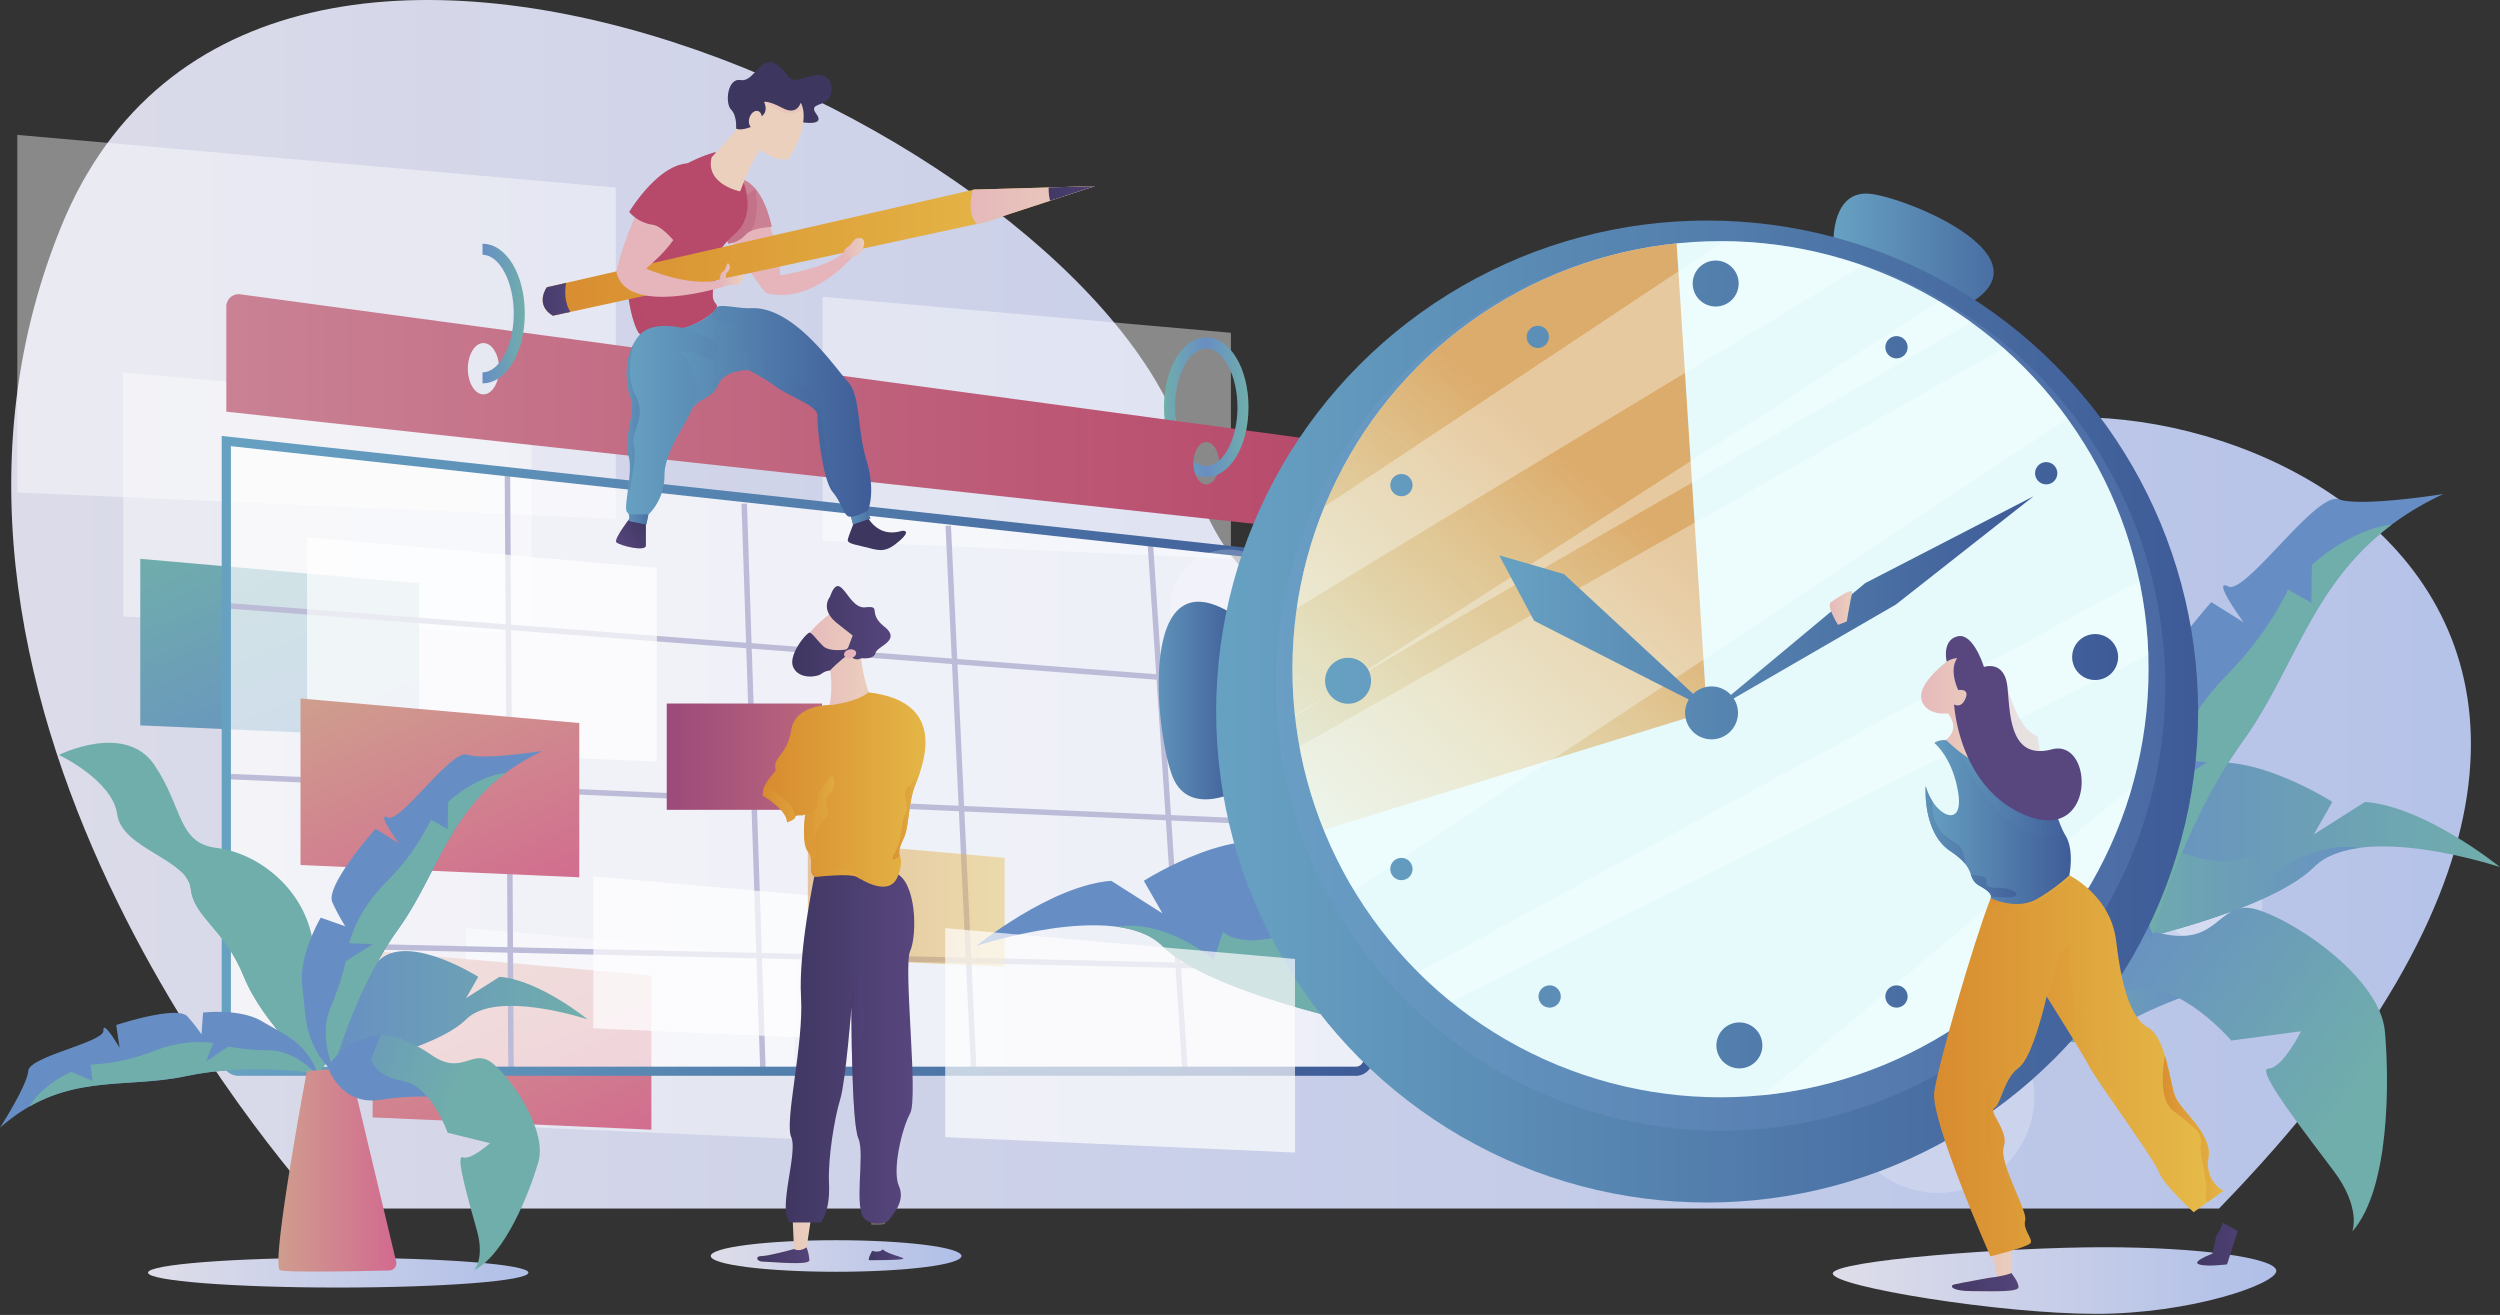 <svg xmlns="http://www.w3.org/2000/svg" xmlns:xlink="http://www.w3.org/1999/xlink" width="897.374" height="472.001" viewBox="0 0 897.374 472.001"><rect x="0" y="0" width="897.374" height="472.001" fill="#333333" stroke="none"/><defs><style>.a{fill:url(#a);}.b{fill:url(#b);}.c{fill:url(#c);}.d{fill:url(#d);}.e{fill:url(#e);}.f{fill:url(#g);}.g{fill:none;}.h{fill:url(#h);}.i{fill:url(#i);}.j{fill:url(#j);}.k{fill:url(#k);}.bl,.cq,.l{fill:url(#l);}.ab,.cc,.cm,.cn,.co,.m{fill:url(#m);}.n{fill:url(#n);}.cg,.ck,.o{fill:url(#o);}.bz,.ca,.p{fill:url(#q);}.q{fill:url(#v);}.r{fill:url(#y);}.aa,.s,.v,.z{fill:#fff;}.cc,.s{opacity:0.42;}.t{fill:url(#z);}.u{fill:url(#aa);}.v{opacity:0.68;}.w{fill:url(#ae);}.x{fill:url(#ag);}.y{fill:#bdbcd8;}.z{opacity:0.34;}.aa{opacity:0.22;}.ab{opacity:0.44;}.ac{clip-path:url(#ao);}.ad{clip-path:url(#ar);}.ae{fill:url(#as);}.af{fill:url(#av);}.ag{clip-path:url(#ax);}.ah{fill:url(#ay);}.ai{clip-path:url(#ba);}.aj{fill:url(#bb);}.ak{clip-path:url(#bd);}.al{fill:url(#be);}.am{clip-path:url(#bg);}.an{clip-path:url(#bj);}.ao{fill:url(#bk);}.ap{fill:url(#bl);}.aq{fill:url(#bm);}.ar{fill:url(#bo);}.as{fill:#7ea2da;opacity:0.2;}.at{fill:#e6fafc;}.au{clip-path:url(#bs);}.av{opacity:0.7;fill:url(#bt);}.aw{fill:#f8feff;opacity:0.35;}.ax{fill:url(#bw);}.ay{clip-path:url(#by);}.az,.bh,.bp{opacity:0.39;}.az{fill:url(#bz);}.ba{clip-path:url(#cb);}.bb,.be{opacity:0.27;}.bb{fill:url(#cc);}.bc{fill:url(#cd);}.bd{clip-path:url(#cf);}.be{fill:url(#cg);}.bf{fill:url(#ch);}.bg{clip-path:url(#cj);}.bh{fill:url(#ck);}.bi{fill:url(#cl);}.bj{fill:url(#cm);}.bk{clip-path:url(#co);}.bl{opacity:0.28;}.bm{fill:url(#cs);}.bn{clip-path:url(#cu);}.bo{clip-path:url(#cz);}.bp{fill:url(#da);}.bq{fill:url(#db);}.br{fill:url(#dc);}.bs{fill:url(#dd);}.bt{fill:url(#de);}.bu{clip-path:url(#dh);}.bv{clip-path:url(#dk);}.bw{fill:url(#dl);}.bx{fill:#ebd0bd;opacity:0.32;}.by{clip-path:url(#dn);}.bz{opacity:0.48;}.ca{opacity:0.36;}.cb{clip-path:url(#ds);}.cd{opacity:0.31;fill:url(#du);}.ce{fill:url(#dy);}.cf{clip-path:url(#ea);}.cg,.cn{opacity:0.43;}.ch{clip-path:url(#ed);}.ci{clip-path:url(#eg);}.cj{clip-path:url(#ek);}.ck{opacity:0.58;}.cl{clip-path:url(#en);}.cm{opacity:0.26;}.co{opacity:0.3;}.cp{clip-path:url(#et);}.cq{opacity:0.29;}.cr{fill:url(#ew);}</style><linearGradient id="a" x1="1" y1="0.5" x2="0" y2="0.5" gradientUnits="objectBoundingBox"><stop offset="0.003" stop-color="#70aeab"/><stop offset="1" stop-color="#678ec4"/></linearGradient><linearGradient id="b" x1="10.968" y1="0.5" x2="9.968" y2="0.5" xlink:href="#a"/><linearGradient id="c" x1="3.291" y1="-3.228" x2="1.704" y2="-3.228" xlink:href="#a"/><linearGradient id="d" x1="1.534" y1="1.944" x2="1.422" y2="2.523" xlink:href="#a"/><linearGradient id="e" x1="13.982" y1="1.24" x2="12.971" y2="1.24" xlink:href="#a"/><linearGradient id="g" x1="6.395" y1="-9.433" x2="4.808" y2="-9.433" xlink:href="#a"/><linearGradient id="h" x1="66.306" y1="33.301" x2="67.342" y2="33.301" gradientUnits="objectBoundingBox"><stop offset="0.002" stop-color="#e5b5bb"/><stop offset="1" stop-color="#ebd1bd"/></linearGradient><linearGradient id="i" x1="-13.761" y1="-107.724" x2="-14.256" y2="-108.423" gradientUnits="objectBoundingBox"><stop offset="0.007" stop-color="#ca8194"/><stop offset="1" stop-color="#b7496a"/></linearGradient><linearGradient id="j" x1="67.775" y1="-20.096" x2="67.127" y2="-20.829" xlink:href="#i"/><linearGradient id="k" x1="86.04" y1="-33.403" x2="85.533" y2="-34.132" xlink:href="#h"/><linearGradient id="l" y1="0.5" x2="1" y2="0.5" gradientUnits="objectBoundingBox"><stop offset="0.007" stop-color="#67a1c2"/><stop offset="0.995" stop-color="#3e5b97"/></linearGradient><linearGradient id="m" y1="0.5" x2="1" y2="0.5" gradientUnits="objectBoundingBox"><stop offset="0" stop-color="#d88b2f"/><stop offset="1" stop-color="#e6bd4a"/></linearGradient><linearGradient id="n" x1="77.795" y1="28.45" x2="78.915" y2="28.45" xlink:href="#h"/><linearGradient id="o" x1="0" y1="0.5" x2="1" y2="0.5" xlink:href="#h"/><linearGradient id="q" y1="0.5" x2="1" y2="0.5" gradientUnits="objectBoundingBox"><stop offset="0" stop-color="#3d365f"/><stop offset="0.998" stop-color="#58467f"/></linearGradient><linearGradient id="v" x1="-0.032" y1="0.198" x2="0.966" y2="0.198" xlink:href="#h"/><linearGradient id="y" y1="0.5" x2="1" y2="0.5" gradientUnits="objectBoundingBox"><stop offset="0" stop-color="#dedde9"/><stop offset="0.994" stop-color="#b0bfe8"/></linearGradient><linearGradient id="z" x1="0.079" y1="-0.123" x2="0.899" y2="1.157" xlink:href="#a"/><linearGradient id="aa" x1="0.079" y1="-0.123" x2="0.899" y2="1.157" gradientUnits="objectBoundingBox"><stop offset="0.011" stop-color="#cfa08e"/><stop offset="1" stop-color="#d26a8f"/></linearGradient><linearGradient id="ae" x1="0" y1="0.5" x2="1" y2="0.5" xlink:href="#a"/><linearGradient id="ag" x1="0" y1="0.5" x2="1" y2="0.5" xlink:href="#i"/><clipPath id="ao"><path class="a" d="M623,343.028s56.818-11.7,73.529-28.409,66.846,0,66.846,0-26.738-21.726-48.463-23.4l-18.383,11.7,6.686-11.7s-36.765-23.4-53.476-10.027S614.647,312.947,623,343.028Z" transform="translate(-620.92 -277.07)"/></clipPath><clipPath id="ar"><path class="b" d="M448.727,364.91s-56.819-11.7-73.53-28.409-66.845,0-66.845,0,26.738-21.726,48.463-23.4L375.2,324.8l-6.684-11.7s36.765-23.4,53.476-10.027S457.082,334.829,448.727,364.91Z" transform="translate(-308.352 -298.952)"/></clipPath><linearGradient id="as" x1="13.45" y1="0.5" x2="14.45" y2="0.5" xlink:href="#a"/><linearGradient id="av" x1="0.904" y1="0.605" x2="0.116" y2="0.008" xlink:href="#a"/><clipPath id="ax"><path class="c" d="M637.929,362.473s10.379-40.127,32.6-71.1,26.288-67.384,72.048-88.765c0,0-29.462,4.743-37.586,1.9s-33.429,34.35-39.643,31.266,5.529,12.871,5.529,12.871l-11.6-7.243s-25.45,28.479-21.488,36.7a106.888,106.888,0,0,0,6.361,11.795l-12.186-4.259s-11.159,18.889-9.2,34.157S623.445,347.839,637.929,362.473Z" transform="translate(-622.533 -202.606)"/></clipPath><linearGradient id="ay" x1="1.855" y1="-3.355" x2="3.562" y2="-3.355" xlink:href="#a"/><clipPath id="ba"><path class="d" d="M147.08,390s-19.614-16.822-26.728-34.373-17.975-21.233-19.1-31.7-24.752-14.333-26.4-26.613-20.943-21.343-20.943-21.343,23.885-11.928,34.333,3.66,8.233,28.023,22.432,29.744,31.586,14.287,34.463,34.064S162.8,373.593,147.08,390Z" transform="translate(-53.909 -271.599)"/></clipPath><linearGradient id="bb" x1="1.751" y1="3.129" x2="2.351" y2="3.129" xlink:href="#a"/><clipPath id="bd"><path class="e" d="M151.711,368.412s-24.8-3.95-47.385.894-43.791-1.712-66.744,18.528c0,0,9.767-15.215,10.156-20.414S74.911,357.168,74.7,352.97s5.811,6.186,5.811,6.186L79.3,350.961s21.98-7.242,25.586-3.05A64.83,64.83,0,0,1,109.9,354.3l.584-7.8s13.192-1.627,21.2,3.156S147.089,356.824,151.711,368.412Z" transform="translate(-37.583 -346.234)"/></clipPath><linearGradient id="be" x1="13.815" y1="1.514" x2="14.822" y2="1.514" xlink:href="#a"/><clipPath id="bg"><path class="a" d="M130.077,372.446s37.1-7.638,48.01-18.549,43.643,0,43.643,0-17.458-14.184-31.642-15.275l-12,7.637,4.364-7.637s-24-15.276-34.916-6.547S124.622,352.806,130.077,372.446Z" transform="translate(-128.717 -329.381)"/></clipPath><clipPath id="bj"><path class="f" d="M132.389,389.142s7.485-28.943,23.513-51.284,18.96-48.6,51.965-64.022c0,0-21.248,3.422-27.108,1.374s-24.111,24.775-28.593,22.55,3.987,9.284,3.987,9.284l-8.365-5.226s-18.356,20.54-15.5,26.471a77.2,77.2,0,0,0,4.588,8.506l-8.788-3.071s-8.05,13.623-6.639,24.635S121.941,378.587,132.389,389.142Z" transform="translate(-121.284 -273.836)"/></clipPath><linearGradient id="bk" x1="5.443" y1="-9.896" x2="7.15" y2="-9.896" xlink:href="#a"/><linearGradient id="bl" x1="0" y1="0.5" x2="1" y2="0.5" xlink:href="#aa"/><linearGradient id="bm" x1="-1.23" y1="2.087" x2="-0.204" y2="2.087" xlink:href="#a"/><linearGradient id="bo" x1="0.147" y1="0.886" x2="-0.762" y2="0.377" xlink:href="#a"/><clipPath id="bs"><circle class="g" cx="153.662" cy="153.662" r="153.662"/></clipPath><linearGradient id="bt" x1="0.733" y1="0.374" x2="0.206" y2="0.992" gradientUnits="objectBoundingBox"><stop offset="0" stop-color="#d88b2f"/><stop offset="1" stop-color="#e6bd4a" stop-opacity="0"/></linearGradient><linearGradient id="bw" x1="1.177" y1="0.198" x2="0.115" y2="0.936" xlink:href="#q"/><clipPath id="by"><path class="h" d="M244.595,117.316s5.022-.621,8.179,8.083c4.376,12.068,5.065,13.524,5.988,23.791,0,0,17.11-2.512,23-8.4l2.944,1.767s-14.7,17.563-31.212,12.957C253.493,155.513,225.465,121.025,244.595,117.316Z" transform="translate(-237.913 -117.307)"/></clipPath><linearGradient id="bz" x1="165.783" y1="-129.744" x2="166.803" y2="-129.744" xlink:href="#h"/><clipPath id="cb"><path class="i" d="M241.236,115.189c.459-.252,4.621-1.336,8.9,3.621s5.886,13.7,5.886,13.7-7.316.391-9.241,2.67a10.2,10.2,0,0,1-6.343,3.374S231.7,120.433,241.236,115.189Z" transform="translate(-236.78 -114.913)"/></clipPath><linearGradient id="cc" x1="175.743" y1="-52.381" x2="175.022" y2="-53.192" xlink:href="#i"/><linearGradient id="cd" x1="135.395" y1="-102.844" x2="135.141" y2="-103.54" xlink:href="#q"/><clipPath id="cf"><path class="j" d="M243.321,107.728s2,11.136,10.079,11.091c0,0,4.588,11.445-2.967,18.111s-8.015,11.355-6.713,13.125-3.7,8.759-.287,12.294-21.74,15.438-27.39,10.693C212.329,169.925,199.609,120.575,243.321,107.728Z" transform="translate(-211.443 -107.728)"/></clipPath><linearGradient id="cg" x1="83.107" y1="-21.563" x2="82.365" y2="-22.296" xlink:href="#i"/><linearGradient id="ch" x1="143.511" y1="-49.875" x2="142.933" y2="-50.616" xlink:href="#i"/><clipPath id="cj"><path class="k" d="M235.028,115.58l8.831-9.744s.871-17.454,9.43-18.148,22.5,8.436,9.208,28.545c0,0-4.309,1.031-9.226-3.018-2.03-1.672-8,14.586-8,14.586S232.659,125.287,235.028,115.58Z" transform="translate(-234.732 -87.652)"/></clipPath><linearGradient id="ck" x1="162.422" y1="-136.481" x2="162.187" y2="-137.191" xlink:href="#h"/><linearGradient id="cl" x1="76.24" y1="-55.821" x2="75.964" y2="-56.558" xlink:href="#q"/><linearGradient id="cm" x1="676.532" y1="126.371" x2="676" y2="125.682" xlink:href="#h"/><clipPath id="co"><path class="l" d="M297.579,206.081c-3.552-11.832-2.084-23.412-6.713-28.406s-19.226-27.113-34.727-26.437c-4.764.208-11.418-1.751-12.47-.173-3.534,5.3-12.073,7.3-12.073,7.3-5.043-1.087-12.544-1.649-16.195,3.3-5.789,7.842-3.967,18.449-2.357,22.378s-2.785,14.305-.947,20.084-2,18.823-.5,20.327a2.618,2.618,0,0,1,.572,3.119l6.35,1.281.7-3.463a19.925,19.925,0,0,0,5.8-13.85c-.1-8.431,6.906-17.247,9.226-22.787s7.691-4.471,10.011-10.011c2.077-4.962,9.407-5.287,10.913-5.3a68.785,68.785,0,0,1,8.694,5.153c6.119,4.773,16.171,7.366,16.054,11.271s1.8,22.857,5.452,27.3,4.1,9.459,6.6,8.887l.713,2.785,6.262-2.126-1.127-2.225S301.132,217.912,297.579,206.081Z" transform="translate(-211.245 -150.445)"/></clipPath><linearGradient id="cs" x1="0" y1="0.5" x2="1" y2="0.5" xlink:href="#l"/><clipPath id="cu"><path class="m" d="M189.588,153.519s-4.483,6.145,2.153,10.2l154.725-33.5,39.806-13.011-43.339,1.233Z" transform="translate(-188.108 -117.207)"/></clipPath><clipPath id="cz"><path class="n" d="M236.552,117.258s3.471,3.684-1.684,11.375c-7.147,10.662-7.914,12.079-15.65,18.893,0,0,15.823,6.971,26.424,4.026l1.766,2.357s-35.4,11.3-38.868-5.3C208.541,148.608,218.552,103.85,236.552,117.258Z" transform="translate(-208.541 -114.752)"/></clipPath><linearGradient id="da" x1="155.166" y1="-90.156" x2="156.344" y2="-90.156" xlink:href="#h"/><linearGradient id="db" x1="98.381" y1="-45.014" x2="97.954" y2="-45.739" xlink:href="#i"/><linearGradient id="dc" x1="0" y1="0.5" x2="1" y2="0.5" xlink:href="#h"/><linearGradient id="dd" x1="0" y1="0.5" x2="1" y2="0.5" xlink:href="#h"/><linearGradient id="de" y1="0.5" x2="1" y2="0.5" gradientUnits="objectBoundingBox"><stop offset="0.003" stop-color="#9b4a7a"/><stop offset="1" stop-color="#bd677d"/></linearGradient><clipPath id="dh"><path class="o" d="M260.318,403.491l.5,11.045s-9.037,2.511-11.548,2.511-2.008,2.008.5,2.008,16.569,1.506,16.569-.5a14.841,14.841,0,0,0-1-4.519l1.506-10.041Z" transform="translate(-247.622 -403.491)"/></clipPath><clipPath id="dk"><path class="o" d="M279.337,403.719c0,.5.5,11.548.5,11.548s-2.008,3.515-1,3.515,11.045,0,12.05-.5-7.531-2.009-7.531-4.017,1.505-11.547,1.505-11.547Z" transform="translate(-278.554 -402.715)"/></clipPath><linearGradient id="dl" x1="0" y1="0.5" x2="1" y2="0.5" xlink:href="#q"/><clipPath id="dn"><path class="p" d="M266.03,307.662c0,.5-6.025,27.614-5.021,44.685s-6.026,44.686-3.515,50.21-5.02,26.108-.5,30.627h11.047s3.515-3.515,3.013-14.058c-.434-9.083,2.007-23.6,4.016-30.126s4.017-33.138,4.017-33.138,0,41.674,2.511,47.2-2.009,25.606,2.511,29.121c2.658,2.068,7.531,1.506,8.535,0s6.025-6.528,3.515-12.05,1-20.586,4.017-26.109-2.511-52.719,0-58.242,2.511-25.1-5.523-28.116Z" transform="translate(-255.515 -307.662)"/></clipPath><clipPath id="ds"><path class="m" d="M286.992,257.613s-2.511,3.013-13.054,4.519c0,0-13.055-.5-14.562,9.037s-7.028,9.54-5.522,14.562c0,0-4.017,4.016-4.519,7.028s0,2.009,0,2.009,8.535,5.021,8.535,9.54c0,0,3.013-1,3.013-2.009s3.013,0,3.515-1c0,0-1.506,10.543,1,13.556s-.5,7.532,2.511,9.038c0,0,12.552-1.506,15.062,0s11.548,7.028,14.56,0c0,0,2.008-4.519,1-7.03s0-4.017,1.506-7.532,1.506-12.05,3.515-17.573S317.619,261.128,286.992,257.613Z" transform="translate(-249.113 -257.613)"/></clipPath><linearGradient id="du" x1="0" y1="0.5" x2="1" y2="0.5" xlink:href="#m"/><linearGradient id="dy" x1="35.35" y1="15.933" x2="36.073" y2="15.933" xlink:href="#h"/><clipPath id="ea"><path class="o" d="M582.075,310.838l-1.446-4.139L579,298.509s-23.8-17.424-28.6-25.1-3.679-33.092-2.24-34.051a2.047,2.047,0,0,1,2.517,0s5.482,25.413,9.322,28.772,15.851,14.019,24.955,15.836l1.439-1.919,15.836-4.319h4.8s-1.6-20.751-2.86-22.009c-7.551-7.551-33.352-21.4-33.352-21.4l1.258-1.259s33.983,8.182,40.9,18.25c2.078,3.023,6.047,25.454,7.488,38.891s-13.917,19.2-13.917,19.2S583.514,315.158,582.075,310.838Z" transform="translate(-546.922 -233.062)"/></clipPath><clipPath id="ed"><path class="o" d="M645.654,400.57c.959,0,8.637,11.038,8.637,11.038l-1.439,6.718s-7.678,2.879-4.8,3.84,10.077,0,10.077,0l3.84-12-5.279-2.879-5.759-11.038Z" transform="translate(-645.654 -396.25)"/></clipPath><clipPath id="eg"><path class="o" d="M593.28,412.96l1.919,9.6s-13.437,2.4-15.356,2.879-.96,2.4,6.239,2.4,16.8.48,16.8-1.439-2.4-4.8-2.4-4.8l-.479-12Z" transform="translate(-578.981 -409.6)"/></clipPath><clipPath id="ek"><path class="q" d="M595.185,255.968l-12.578-8.581s-15.711,10.371-11.43,17.361c1.865,3.045,5.469,3.7,8.944,3.47,3.913,5.311.767,8.457-1.75,10.345,0,0,16.991,23.284,16.991-5.034,0,0-5.034-1.888-5.195-9.426Z" transform="translate(-570.439 -247.387)"/></clipPath><clipPath id="en"><path class="m" d="M594.306,316.634s12.906.369,28.264-8.27c0,0,14.876,7.2,16.8,23.514s5.279,27.834,11.517,31.194,7.679,19.2,9.6,24.475,13.437,13.437,12,22.075,5.279,12,5.279,12L667.2,429.3s-11.038-10.079-12.477-14.4-21.6-31.673-24.955-37.912-15.324-25.115-15.324-25.115-4.831,21.756-10.11,25.6-6.239,12.957-8.638,14.4,5.279,8.157,3.358,13.916,8.638,23.036,7.679,26.4,2.88,6.718,1.919,8.158-14.4,4.8-14.4,4.8-21.6-48.949-20.155-59.027S588.013,333,594.306,316.634Z" transform="translate(-574.032 -308.365)"/></clipPath><clipPath id="et"><path class="l" d="M574.8,272.854s6.718,5.279,8.637,18.236-8.836,7.826-11.716-2.732c0,0-1.267,16.565,8.81,23.284s5.419,9.706,10.7,12.585,3.726,4.294,3.726,4.294,9.6,4.8,17.277,0a67.635,67.635,0,0,0,11.038-8.158s1.919-9.118-1.44-14.4-8.637-25.914-8.637-25.914-11.038-3.84-13.438-12.477h-4.8s6.719,25.434-15.836,4.318A6.124,6.124,0,0,0,574.8,272.854Z" transform="translate(-571.666 -267.575)"/></clipPath><linearGradient id="ew" x1="-37.858" y1="7.149" x2="-36.531" y2="7.149" xlink:href="#q"/></defs><g transform="translate(-37.583 -65.582)"><path class="r" d="M833.169,499.391H152.253S-12.7,322.563,58.561,147.057,437.947,117.365,463.68,231.51s199.26,51.465,265.24-1.319S1060.8,265.16,833.169,499.391Z" transform="translate(0.916)"/><path class="s" d="M42.383,103l214.81,18.914V240.8l-214.81-9.457Z" transform="translate(1.412 11.006)"/><path class="s" d="M71.755,168.917l146.554,12.9v81.112L71.755,256.481Z" transform="translate(10.051 30.394)"/><path class="s" d="M265.755,147.917l146.554,12.9v81.112l-146.554-6.452Z" transform="translate(67.113 24.217)"/><path class="s" d="M166.8,323l117.979,10.388v65.3L166.8,393.491Z" transform="translate(38.005 75.715)"/><path class="t" d="M76.488,220.584l100.058,8.81v55.378L76.488,280.367Z" transform="translate(11.443 45.591)"/><path class="u" d="M140.937,329.32l100.058,8.81v55.378L140.937,389.1Z" transform="translate(30.4 77.574)"/><ellipse class="r" cx="44.994" cy="5.664" rx="44.994" ry="5.664" transform="translate(292.709 510.757)"/><path class="r" d="M215.189,419.789c0,2.953-30.569,5.349-68.278,5.349s-68.278-2.4-68.278-5.349,30.57-5.349,68.278-5.349S215.189,416.834,215.189,419.789Z" transform="translate(12.074 102.61)"/><path class="r" d="M705.145,420.017c0,4.692-30.583,15.418-64.817,15.418s-94.394-9.782-94.394-14.474,62.992-9.439,97.226-9.439S705.145,415.325,705.145,420.017Z" transform="translate(149.523 101.752)"/><g transform="translate(117.167 153.076)"><path class="v" d="M501.5,231.69l8.725,177.784a4.428,4.428,0,0,1-4.422,4.646H104.78a4.428,4.428,0,0,1-4.427-4.428V187.917Z" transform="translate(-98.704 -117.093)"/><g transform="translate(0)"><g transform="translate(1.649)"><g transform="translate(336.586 33.625)"><path class="w" d="M375.6,209.282v-3.956c-6.076,0-11.208-9.662-11.208-21.1s5.133-21.1,11.208-21.1v-3.956c-8.5,0-15.165,11.005-15.165,25.054S367.1,209.282,375.6,209.282Z" transform="translate(-360.439 -159.173)"/></g><g transform="translate(76.812)"><path class="w" d="M174.87,183.3v-3.956c-6.075,0-11.208-9.662-11.208-21.1s5.134-21.1,11.208-21.1V133.19c-8.5,0-15.163,11-15.163,25.054S166.368,183.3,174.87,183.3Z" transform="translate(-159.707 -133.19)"/></g><path class="x" d="M100.353,151.612v37.736L501.5,233.121l-1.416-28.833a4.426,4.426,0,0,0-3.828-4.171L105.374,147.225A4.427,4.427,0,0,0,100.353,151.612Zm347.136,56.251c0-4.188,2.065-7.582,4.615-7.582s4.615,3.394,4.615,7.582-2.065,7.582-4.615,7.582S447.488,212.05,447.488,207.863ZM187.055,173.931c0-5.085,2.508-9.206,5.6-9.206s5.6,4.122,5.6,9.206-2.509,9.208-5.6,9.208S187.055,179.016,187.055,173.931Z" transform="translate(-100.353 -129.074)"/><g transform="translate(91.975)"><path class="a" d="M171.424,183.3c8.5,0,15.165-11.005,15.165-25.054s-6.661-25.054-15.165-25.054v3.955c6.076,0,11.208,9.662,11.208,21.1s-5.133,21.1-11.208,21.1Z" transform="translate(-171.424 -133.19)"/></g><g transform="translate(351.75 33.625)"><path class="a" d="M372.157,209.282c8.5,0,15.165-11.005,15.165-25.054s-6.661-25.054-15.165-25.054v3.956c6.076,0,11.208,9.662,11.208,21.1s-5.133,21.1-11.208,21.1Z" transform="translate(-372.157 -159.173)"/></g></g><g transform="translate(1.571 82.08)"><g transform="translate(0 46.841)"><rect class="y" width="1.979" height="404.606" transform="translate(0 1.973) rotate(-85.615)"/></g><g transform="translate(0.034 108.139)"><rect class="y" width="1.979" height="406.786" transform="translate(0 1.977) rotate(-87.492)"/></g><g transform="translate(0.055 168.11)"><rect class="y" width="1.978" height="406.501" transform="translate(0 1.978) rotate(-88.692)"/></g><g transform="translate(330.738 24.995)"><rect class="y" width="1.978" height="190.299" transform="translate(0 0.13) rotate(-3.771)"/></g><g transform="translate(258.229 19.079)"><rect class="y" width="1.978" height="196.037" transform="translate(0 0.093) rotate(-2.685)"/></g><g transform="translate(184.995 11.183)"><rect class="y" width="1.978" height="203.839" transform="matrix(0.999, -0.033, 0.033, 0.999, 0, 0.064)"/></g><g transform="translate(99.998 0)"><rect class="y" width="1.978" height="215.274" transform="matrix(1, -0.006, 0.006, 1, 0, 0.012)"/></g></g><g transform="translate(0 68.986)"><path class="l" d="M506.178,416.185H105.155a6.083,6.083,0,0,1-6.076-6.076V186.5L503.453,230.62l8.794,179.191a6.075,6.075,0,0,1-6.068,6.374Zm-403.8-226.012V410.109a2.783,2.783,0,0,0,2.78,2.78H506.178a2.781,2.781,0,0,0,2.776-2.916L500.3,233.593Z" transform="translate(-99.079 -186.497)"/></g></g></g><circle class="z" cx="164.875" cy="164.875" r="164.875" transform="translate(485.273 155.836)"/><circle class="aa" cx="34.611" cy="34.611" r="34.611" transform="translate(773.315 415.552) rotate(-76.561)"/><circle class="aa" cx="34.611" cy="34.611" r="34.611" transform="translate(684.267 459.155) rotate(-45)"/><circle class="aa" cx="20.767" cy="20.767" r="20.767" transform="translate(457.584 262.815)"/><circle class="aa" cx="12.586" cy="12.586" r="12.586" transform="translate(808.551 389.933) rotate(-45)"/><path class="v" d="M122.754,214.584,248.316,225.64v69.494l-125.563-5.528Z" transform="translate(25.051 43.826)"/><path class="v" d="M202.144,308.672l91.247,8.034v50.5l-91.247-4.017Z" transform="translate(48.403 71.501)"/><path class="t" d="M278.488,214.584l100.057,8.81v55.378l-100.057-4.405Z" transform="translate(70.858 43.826)"/><path class="ab" d="M261.654,298.708l70.629,6.219v39.09l-70.629-3.11Z" transform="translate(65.907 68.57)"/><path class="u" d="M120.937,259.321l100.058,8.81v55.378L120.937,319.1Z" transform="translate(24.517 56.985)"/><g transform="translate(792.499 339.275)"><path class="a" d="M623,343.028s56.818-11.7,73.529-28.409,66.846,0,66.846,0-26.738-21.726-48.463-23.4l-18.383,11.7,6.686-11.7s-36.765-23.4-53.476-10.027S614.647,312.947,623,343.028Z" transform="translate(-620.92 -277.07)"/><g class="ac"><path class="w" d="M621.238,336.143c1.672,0,10.027-40.108,28.41-33.422s25.066,0,25.066,0l3.343,10.026s21.725-19.166,42.613-9.583-66.008,46.348-66.008,46.348l-33.424-13.368" transform="translate(-620.827 -270.184)"/></g></g><g transform="translate(387.994 367.593)"><path class="b" d="M448.727,364.91s-56.819-11.7-73.53-28.409-66.845,0-66.845,0,26.738-21.726,48.463-23.4L375.2,324.8l-6.684-11.7s36.765-23.4,53.476-10.027S457.082,334.829,448.727,364.91Z" transform="translate(-308.352 -298.952)"/><g class="ad"><path class="ae" d="M441.449,358.025c-1.671,0-10.027-40.108-28.409-33.422s-25.067,0-25.067,0l-3.343,10.026s-21.725-19.166-42.613-9.583,66.01,46.348,66.01,46.348l33.422-13.368" transform="translate(-299.404 -292.066)"/></g></g><g transform="translate(759.946 391.427)"><path class="w" d="M595.766,352.911s15.039,18.382,35.093,6.684,35.094-15.04,35.094-15.04L617.491,324.5S599.108,332.857,595.766,352.911Z" transform="translate(-595.766 -315.271)"/><path class="w" d="M595.766,352.911s15.039,18.382,35.093,6.684,35.094-15.04,35.094-15.04L617.491,324.5S599.108,332.857,595.766,352.911Z" transform="translate(-595.766 -315.271)"/><path class="af" d="M612.553,341.639V326.6s10.026-5.014,31.752,0,20.053-13.37,35.093-8.356,43.449,25.067,45.121,43.449,1.671,56.819-11.7,71.859c0,0,3.343-8.356-6.684-21.726s-28.409-36.764-23.4-36.764,11.7-13.37,11.7-13.37l-25.067,3.343s-18.382-21.725-35.093-18.383S612.553,341.639,612.553,341.639Z" transform="translate(-590.828 -317.369)"/></g><g transform="translate(794.586 242.909)"><path class="c" d="M637.929,362.473s10.379-40.127,32.6-71.1,26.288-67.384,72.048-88.765c0,0-29.462,4.743-37.586,1.9s-33.429,34.35-39.643,31.266,5.529,12.871,5.529,12.871l-11.6-7.243s-25.45,28.479-21.488,36.7a106.888,106.888,0,0,0,6.361,11.795l-12.186-4.259s-11.159,18.889-9.2,34.157S623.445,347.839,637.929,362.473Z" transform="translate(-622.533 -202.606)"/><g class="ag" transform="translate(0 0)"><path class="ah" d="M638.444,362.537c-3.229-2.5-10.323-20.016-4.4-34.354s7.686-23.294,7.686-23.294l13.459-8.513-11.7-.443s2.938-14.925,18.4-30.486,22.222-30.975,22.222-30.975l8.368,4.748.2-13.605s19.871-19.034,39.936-13.845S664.775,348.5,664.775,348.5Z" transform="translate(-619.82 -200.174)"/></g></g><g transform="translate(37.583 332.196)"><g transform="translate(21.128)"><path class="d" d="M147.08,390s-19.614-16.822-26.728-34.373-17.975-21.233-19.1-31.7-24.752-14.333-26.4-26.613-20.943-21.343-20.943-21.343,23.885-11.928,34.333,3.66,8.233,28.023,22.432,29.744,31.586,14.287,34.463,34.064S162.8,373.593,147.08,390Z" transform="translate(-53.909 -271.599)"/><g class="ai"><path class="aj" d="M79.968,304.513c3.6-1.057,19.292,9.063,31.275,23.218s3.938,23.393,13,27.6,15.171,25,15.171,25L98.87,358.862Z" transform="translate(-46.244 -261.941)"/></g></g><g transform="translate(0 96.587)"><path class="e" d="M151.711,368.412s-24.8-3.95-47.385.894-43.791-1.712-66.744,18.528c0,0,9.767-15.215,10.156-20.414S74.911,357.168,74.7,352.97s5.811,6.186,5.811,6.186L79.3,350.961s21.98-7.242,25.586-3.05A64.83,64.83,0,0,1,109.9,354.3l.584-7.8s13.192-1.627,21.2,3.156S147.089,356.824,151.711,368.412Z" transform="translate(-37.583 -346.234)"/><g class="ak"><path class="al" d="M150.46,368.343c-.6-2.4-8.619-10.58-18.017-10.761a83.5,83.5,0,0,1-14.8-1.371l-7.986,5.415,2.586-6.6s-9-1.983-21.388,2.842a69.277,69.277,0,0,1-22.584,4.844l.612,5.8-7.6-3.184s-15.383,6.429-17.357,18.83,92.364-4.585,92.364-4.585Z" transform="translate(-35.727 -343.767)"/></g></g><g transform="translate(117.94 74.777)"><path class="a" d="M130.077,372.446s37.1-7.638,48.01-18.549,43.643,0,43.643,0-17.458-14.184-31.642-15.275l-12,7.637,4.364-7.637s-24-15.276-34.916-6.547S124.622,352.806,130.077,372.446Z" transform="translate(-128.717 -329.381)"/><g class="am"><path class="w" d="M128.925,367.95c1.091,0,6.547-26.187,18.549-21.822s16.367,0,16.367,0l2.182,6.547s14.185-12.514,27.824-6.257-43.1,30.261-43.1,30.261l-21.823-8.729" transform="translate(-128.656 -324.885)"/></g></g><g transform="translate(108.32 2.894)"><path class="f" d="M132.389,389.142s7.485-28.943,23.513-51.284,18.96-48.6,51.965-64.022c0,0-21.248,3.422-27.108,1.374s-24.111,24.775-28.593,22.55,3.987,9.284,3.987,9.284l-8.365-5.226s-18.356,20.54-15.5,26.471a77.2,77.2,0,0,0,4.588,8.506l-8.788-3.071s-8.05,13.623-6.639,24.635S121.941,378.587,132.389,389.142Z" transform="translate(-121.284 -273.836)"/><g class="an"><path class="ao" d="M132.761,389.188c-2.329-1.8-7.446-14.437-3.175-24.779a99.478,99.478,0,0,0,5.544-16.8l9.707-6.141-8.436-.318s2.12-10.766,13.274-21.989A82.46,82.46,0,0,0,165.7,296.82l6.036,3.424.142-9.812s14.331-13.729,28.8-9.986-48.934,98.613-48.934,98.613Z" transform="translate(-119.326 -272.082)"/></g></g><path class="ap" d="M125.027,362.925s-13.251,70.466-9.588,71.511c3.017.862,29.826.3,39.177.08a2.591,2.591,0,0,0,2.458-3.194L140.48,361.75Z" transform="translate(-14.871 -245.083)"/><g transform="translate(117.665 104.905)"><path class="aq" d="M128.505,364.117s4.5,14.013,18.716,11.822,23.648-.7,23.648-.7L147.481,352.67S134.985,353.313,128.505,364.117Z" transform="translate(-128.505 -352.659)"/><path class="aq" d="M128.505,364.117s4.5,14.013,18.716,11.822,23.648-.7,23.648-.7L147.481,352.67S134.985,353.313,128.505,364.117Z" transform="translate(-128.505 -352.659)"/><path class="ar" d="M140.529,361.345l3.415-8.672s6.918-.615,18.306,7.208,14.6-3.155,22.131,3.15,19.359,24.318,16.149,35.295-11.937,33.139-23.059,38.775c0,0,3.824-4.058,1.078-14.043s-8.033-27.648-5.142-26.509,9.78-5.052,9.78-5.052l-15.211-3.763s-5.667-16.7-16.06-18.567S140.529,361.345,140.529,361.345Z" transform="translate(-124.968 -352.661)"/></g></g><g transform="translate(429.369 86.004)"><path class="l" d="M546.139,136.343s-.533-18.566,13.3-16.97,66.505,23.41,33.519,40.436C592.959,159.81,563.7,137.353,546.139,136.343Z" transform="translate(-279.788 -70.211)"/><path class="l" d="M389.063,299.561s-18.924,11.029-25.078-4.2-13.288-82.071,22.954-57.523C386.939,237.843,380.2,280.813,389.063,299.561Z" transform="translate(-334.84 -36.914)"/><circle class="l" cx="176.242" cy="176.242" r="176.242" transform="translate(44.751 58.739)"/><circle class="as" cx="159.657" cy="159.657" r="159.657" transform="translate(0 225.789) rotate(-45)"/><circle class="at" cx="153.662" cy="153.662" r="153.662" transform="translate(72.127 66.132)"/><g transform="translate(72.127 66.132)"><g class="au"><path class="av" d="M539.946,108l12.941,200.59L380.768,361.65S303.12,157.177,539.946,108Z" transform="translate(-404.137 -139.66)"/><path class="aw" d="M385,321.473,707.239,139l20.706,22L399.235,378.415Z" transform="translate(-399.31 -130.542)"/><path class="aw" d="M422,377.355,724.827,213l-23.294,41.412L428.471,390.3Z" transform="translate(-388.427 -108.776)"/><path class="aw" d="M391,305.943c2.588-5.177,273.062-159.178,273.062-159.178L649.827,139Z" transform="translate(-397.545 -130.542)"/><path class="aw" d="M385,278.767c2.588-2.588,236.826-143.649,236.826-143.649L584.3,117,387.588,247.707Z" transform="translate(-399.31 -137.013)"/><path class="aw" d="M515,413.708,697.473,261l-11.647,80.236S615.942,448.649,515,413.708Z" transform="translate(-361.072 -94.658)"/></g></g><g transform="translate(83.856 73.105)"><path class="l" d="M645.237,203.221l-60.454,31.186-48.192,40.141a9.465,9.465,0,0,0-13.557-.379l-46.349-42.99-23.276-6.754,12.519,23.489,55.522,28.277a9.49,9.49,0,1,0,16.13-.382l58.239-33.725Z" transform="translate(-390.918 -118.625)"/><path class="l" d="M553.564,146.1a8.247,8.247,0,1,1-8.247-8.246A8.248,8.248,0,0,1,553.564,146.1Zm.265,265.227a8.247,8.247,0,1,0,8.248,8.247A8.247,8.247,0,0,0,553.83,411.326ZM413.368,280.441a8.247,8.247,0,1,0,8.246,8.247A8.248,8.248,0,0,0,413.368,280.441Zm68.1-119.179a3.99,3.99,0,1,0,3.99,3.991A3.99,3.99,0,0,0,481.471,161.262Zm-48.949,53.206a3.99,3.99,0,1,0,3.991,3.99A3.99,3.99,0,0,0,432.522,214.467Zm0,137.8a3.99,3.99,0,1,0,3.991,3.991A3.991,3.991,0,0,0,432.522,352.268Zm53.206,45.757a3.99,3.99,0,1,0,3.99,3.991A3.99,3.99,0,0,0,485.727,398.024Zm124.5,0a3.99,3.99,0,1,0,3.991,3.991A3.991,3.991,0,0,0,610.227,398.024ZM659.708,337.9a3.99,3.99,0,1,0,3.991,3.99A3.99,3.99,0,0,0,659.708,337.9Zm4.256-127.692a3.99,3.99,0,1,0,3.991,3.99A3.989,3.989,0,0,0,663.964,210.211Zm-53.738-45.225a3.99,3.99,0,1,0,3.991,3.991A3.991,3.991,0,0,0,610.227,164.986Zm71.3,106.942a8.247,8.247,0,1,0,8.248,8.247A8.247,8.247,0,0,0,681.522,271.928Z" transform="translate(-405.121 -137.852)"/></g></g><path class="ax" d="M214.459,208.262s-7.066,8.834-5.888,10.013,10.6,3.533,10.6,1.178v-11.19Z" transform="translate(50.254 41.967)"/><g transform="translate(296.837 132.52)"><path class="h" d="M244.595,117.316s5.022-.621,8.179,8.083c4.376,12.068,5.065,13.524,5.988,23.791,0,0,17.11-2.512,23-8.4l2.944,1.767s-14.7,17.563-31.212,12.957C253.493,155.513,225.465,121.025,244.595,117.316Z" transform="translate(-237.913 -117.307)"/><g class="ay"><path class="az" d="M258.764,138.263a8.008,8.008,0,0,0-9.219,1.592c-4.267,4.233-7.681,1.825-7.681,1.825l4.417-6.258,6.943-3.2,2.755,1.662Z" transform="translate(-236.751 -112.919)"/></g></g><g transform="translate(295.37 129.423)"><path class="i" d="M241.236,115.189c.459-.252,4.621-1.336,8.9,3.621s5.886,13.7,5.886,13.7-7.316.391-9.241,2.67a10.2,10.2,0,0,1-6.343,3.374S231.7,120.433,241.236,115.189Z" transform="translate(-236.78 -114.913)"/><g class="ba"><path class="bb" d="M250.633,117.924c-.053.959,3.832,14.779-8.264,22.863s-5.49-11.545-5.49-11.545l6.925-6.192,6.829-5.126" transform="translate(-237.28 -114.027)"/></g></g><path class="bc" d="M279.369,208.483s3.673,8.624,12.72,5.785c0,0,3.9-.58-.678,3.489s-6.81,3.8-10.86,2.711-8.095-1.488-7.824-3.024,3.572-9.5,3.572-9.5Z" transform="translate(69.159 41.873)"/><g transform="translate(262.581 120.124)"><path class="j" d="M243.321,107.728s2,11.136,10.079,11.091c0,0,4.588,11.445-2.967,18.111s-8.015,11.355-6.713,13.125-3.7,8.759-.287,12.294-21.74,15.438-27.39,10.693C212.329,169.925,199.609,120.575,243.321,107.728Z" transform="translate(-211.443 -107.728)"/><g class="bd"><path class="be" d="M242.922,117.109c0-.01,1.4,13.635-8.246,21.836S223.7,145.614,221.3,149.59s-5.7,5.1-4.132,9.271,6.921,16.918,5.617,19.787-9.266-3.031-9.266-3.031l-6.08-23.969,4.571-9.494,15.55-15.062,15.359-9.984" transform="translate(-212.62 -104.969)"/><path class="bf" d="M240.851,136.315c-1.1.005-5.932,2.455-3.5,3.983s-6.135,5.319-4.366,6.63,1.545,9.316-5.994,15.267,14.846-7.608,14.846-7.608l3.9-10.812-.692-5.721Z" transform="translate(-207.327 -99.32)"/></g></g><g transform="translate(292.72 94.143)"><path class="k" d="M235.028,115.58l8.831-9.744s.871-17.454,9.43-18.148,22.5,8.436,9.208,28.545c0,0-4.309,1.031-9.226-3.018-2.03-1.672-8,14.586-8,14.586S232.659,125.287,235.028,115.58Z" transform="translate(-234.732 -87.652)"/><g class="bg"><path class="bh" d="M249.015,93.886s9.747,10.515,16.087,2.332-12.809-6.755-12.809-6.755Z" transform="translate(-230.531 -87.147)"/></g></g><path class="bi" d="M249.019,105.524s-4.392,2.226-6.6,1.138c0,0,.414-4.627-1.8-6.816s-1.385-11.443,3.464-10.589,6.995-9.068,12.519-5.8,3.345,7.688,11.256,4.782,9.483,2.368,8.623,6.117c-1.106,4.823-8.572,2.69-5.245,7.076s-4.737,3.009-4.737,3.009.788-4.329-.89-7.062c0,0-1.2,4.752-6.5,1.919s-6.618-2.165-6.618-2.165,2.45,4.83-3.049,5.962" transform="translate(59.377 5.063)"/><path class="bj" d="M245.515,98.761c-.55,1.68-.053,3.351,1.11,3.731s2.552-.674,3.1-2.354.053-3.351-1.11-3.731S246.064,97.08,245.515,98.761Z" transform="translate(61.094 9.044)"/><g transform="translate(262.324 175.407)"><path class="l" d="M297.579,206.081c-3.552-11.832-2.084-23.412-6.713-28.406s-19.226-27.113-34.727-26.437c-4.764.208-11.418-1.751-12.47-.173-3.534,5.3-12.073,7.3-12.073,7.3-5.043-1.087-12.544-1.649-16.195,3.3-5.789,7.842-3.967,18.449-2.357,22.378s-2.785,14.305-.947,20.084-2,18.823-.5,20.327a2.618,2.618,0,0,1,.572,3.119l6.35,1.281.7-3.463a19.925,19.925,0,0,0,5.8-13.85c-.1-8.431,6.906-17.247,9.226-22.787s7.691-4.471,10.011-10.011c2.077-4.962,9.407-5.287,10.913-5.3a68.785,68.785,0,0,1,8.694,5.153c6.119,4.773,16.171,7.366,16.054,11.271s1.8,22.857,5.452,27.3,4.1,9.459,6.6,8.887l.713,2.785,6.262-2.126-1.127-2.225S301.132,217.912,297.579,206.081Z" transform="translate(-211.245 -150.445)"/><g class="bk"><path class="bl" d="M231.27,186.175s1.847-4.319,1.218-7.465-3.147-11.956-6.293-11.956,4.405-1.258,8.81,1.259,5.663-.63,5.034-3.776-13.823-6.871-14.778-6.9,12.057-4.791,12.057-4.791,3.349,5.394,7.754,2.877-2.517,8.81,5.034,10.7,5.034,8.809,12.585,9.439,13.216,6.292,13.845,9.439,3.288,28.36,6.05,33.373-24.929-39.038-31.851-35.89-18.8,6.748-19.466,3.688" transform="translate(-207.137 -149.826)"/><path class="bl" d="M215.387,159.15s-4.405,12.585,0,20.766-1.888,13.216-.629,17.621-.664,9.873-.962,14.69-5.332-.216-5.332-.216l1.888-28.947-1.888-16.991Z" transform="translate(-212.063 -147.885)"/><path class="l" d="M270.364,209.65c.629.63,5.034,3.147,13.845-3.775s3.776,3.775,3.776,3.775L275.4,215.943l-5.663-2.517Z" transform="translate(-194.041 -134.828)"/><path class="bm" d="M210.353,208.262h15.1l-1.888,6.922-10.7-.629-4.405-5.034,1.259-1.259" transform="translate(-212.063 -133.44)"/></g></g><g transform="translate(232.382 132.392)"><path class="m" d="M189.588,153.519s-4.483,6.145,2.153,10.2l154.725-33.5,39.806-13.011-43.339,1.233Z" transform="translate(-188.108 -117.207)"/><g class="bn"><path class="o" d="M309.181,114.9s-8.18,16.992,5.664,19.509,43.421-9.439,43.421-9.439l.629-10.07H309.181Z" transform="translate(-153.202 -117.886)"/><path class="p" d="M329.872,111.009s-5.035,15.733,3.775,18.25,20.138-13.216,20.138-13.216Z" transform="translate(-146.832 -119.03)"/><path class="p" d="M199.341,142.073s-5.034,11.328,5.034,18.25-16.991,4.405-16.991,4.405l-5.663-13.216,4.4-11.328Z" transform="translate(-189.987 -110.448)"/></g></g><g transform="translate(258.825 129.214)"><path class="n" d="M236.552,117.258s3.471,3.684-1.684,11.375c-7.147,10.662-7.914,12.079-15.65,18.893,0,0,15.823,6.971,26.424,4.026l1.766,2.357s-35.4,11.3-38.868-5.3C208.541,148.608,218.552,103.85,236.552,117.258Z" transform="translate(-208.541 -114.752)"/><g class="bo"><path class="bp" d="M227.314,138.512a9.532,9.532,0,0,0-8.016-7.732c-7.069-1.117-7.158-6.09-7.158-6.09l9.118-.164,7.956,4.417.343,3.816Z" transform="translate(-207.482 -111.877)"/></g></g><path class="bq" d="M238.651,112.12c.616.325,4.867,4.157,2.493,12.539s-10.917,16.577-10.917,16.577-5.794-7.844-9.736-8.314a13.578,13.578,0,0,1-8.394-4.577S225.841,105.366,238.651,112.12Z" transform="translate(51.33 13.323)"/><path class="br" d="M237.21,144.526s0-2.355,1.178-2.944,1.178-2.944,1.766-2.944,1.178,1.766,0,2.944a2.045,2.045,0,0,0-.575,2.346l6.421-1.39s-.546,3.756-2.9,3.756a14.376,14.376,0,0,0-4.122.589" transform="translate(58.717 21.488)"/><path class="bs" d="M274.873,138.353s-3.533,1.178-3.533,0,.589-2.944,1.766-3.533,1.891-2.417,2.944-2.944c1.178-.589,4.123-.589,2.5,3.514A4.761,4.761,0,0,1,274.873,138.353Z" transform="translate(68.755 19.417)"/><g transform="translate(271.674 275.964)"><path class="bt" d="M278.247,262.223v-1.506H222.515v38.159h55.732Z" transform="translate(-217.28 -218.569)"/><path class="o" d="M228.223,283.972s23.6,22.594,34.143,20.586c0,0,7.531-5.02,7.028-9.539S258.349,291,258.349,291s-23.389-5.227-28.766-10.4a12.077,12.077,0,0,0-.783-4.311c-.784-1.569,0-5.879,0-5.879h-.392c-.784,0-2.351,3.136-2.351,3.92s-2.351-.784-2.351-.784V271.2s-2.351.784-2.744,1.959-3.136,4.7-2.351,5.487,2.744,6.27,3.919,5.878a44.981,44.981,0,0,1,5.487-.784" transform="translate(-218.47 -215.716)"/><g transform="translate(37.726 226.917)"><path class="o" d="M260.318,403.491l.5,11.045s-9.037,2.511-11.548,2.511-2.008,2.008.5,2.008,16.569,1.506,16.569-.5a14.841,14.841,0,0,0-1-4.519l1.506-10.041Z" transform="translate(-247.622 -403.491)"/><g class="bu"><path class="p" d="M266.675,411.25s-3.776,3.775-6.922,0-13.845,5.034-13.845,5.034l21.4,10.7,3.775-11.956-5.139-3.644" transform="translate(-248.126 -401.486)"/></g></g><g transform="translate(77.757 225.913)"><path class="o" d="M279.337,403.719c0,.5.5,11.548.5,11.548s-2.008,3.515-1,3.515,11.045,0,12.05-.5-7.531-2.009-7.531-4.017,1.505-11.547,1.505-11.547Z" transform="translate(-278.554 -402.715)"/><g class="bv"><path class="bw" d="M280.318,412.915s3.146,1.259,4.405-1.258,10.068,3.776,10.068,3.776l-4.405,2.517-13.843-1.888,3.775-3.147" transform="translate(-279.145 -400.26)"/><path class="bx" d="M278.664,406.058s5.034.63,6.922-.629-1.888-3.146-1.888-3.146l-5.811,2.32Z" transform="translate(-278.75 -402.842)"/></g></g><g transform="translate(47.942 102.901)"><path class="p" d="M266.03,307.662c0,.5-6.025,27.614-5.021,44.685s-6.026,44.686-3.515,50.21-5.02,26.108-.5,30.627h11.047s3.515-3.515,3.013-14.058c-.434-9.083,2.007-23.6,4.016-30.126s4.017-33.138,4.017-33.138,0,41.674,2.511,47.2-2.009,25.606,2.511,29.121c2.658,2.068,7.531,1.506,8.535,0s6.025-6.528,3.515-12.05,1-20.586,4.017-26.109-2.511-52.719,0-58.242,2.511-25.1-5.523-28.116Z" transform="translate(-255.515 -307.662)"/><g class="by"><path class="bz" d="M263.64,308.865c.336-.26,9.146-1.519,16.068,4.145s16.362,3.775,18.25-1.259-12.585-8.18-12.585-8.18l-21.732,5.294" transform="translate(-253.125 -308.865)"/><path class="ca" d="M272.869,363.073s1.185-20.4,1.814-21.03,1.259-2.517,2.517-5.034a9.738,9.738,0,0,0,1.259-3.776s-1.888,10.7,0,16.362-3.776,15.733-2.517,19.508-1.259,23.913.629,26.43-4.405,1.888-4.405,1.888l1.259-34.612" transform="translate(-250.618 -300.141)"/></g></g><path class="o" d="M287.043,243.732l-13.577-9.7s-17.457,10.99-12.931,18.748c1.971,3.379,5.9,4.183,9.716,4.013.6,4.127.876,11.953-1.958,16.676,0,0,10.991,0,16.809-5.818,0,0-3.221-8.382-3.749-15.13Z" transform="translate(-206.317 -226.417)"/><g transform="translate(39.656 38.131)"><path class="m" d="M286.992,257.613s-2.511,3.013-13.054,4.519c0,0-13.055-.5-14.562,9.037s-7.028,9.54-5.522,14.562c0,0-4.017,4.016-4.519,7.028s0,2.009,0,2.009,8.535,5.021,8.535,9.54c0,0,3.013-1,3.013-2.009s3.013,0,3.515-1c0,0-1.506,10.543,1,13.556s-.5,7.532,2.511,9.038c0,0,12.552-1.506,15.062,0s11.548,7.028,14.56,0c0,0,2.008-4.519,1-7.03s0-4.017,1.506-7.532,1.506-12.05,3.515-17.573S317.619,261.128,286.992,257.613Z" transform="translate(-249.113 -257.613)"/><g class="cb"><path class="cc" d="M257.578,299.109l4.405-4.405s4.405,0,4.405-5.034,5.034-7.551,5.034-9.439c0,0,2.517,4.405-.629,6.922s.629,7.551-1.259,8.81-6.922,9.439-4.405,11.957-3.775,5.034-3.775,5.034Z" transform="translate(-246.623 -250.961)"/><path class="cd" d="M249.6,283.148s11.326,6.292,11.326,11.326-2.517,4.405-2.517,4.405l-4.4-5.034-5.664-8.18Z" transform="translate(-249.34 -250.102)"/><path class="cc" d="M282.937,312.152c-.629,0-5.034-5.664-8.809-5.664s-8.81,2.517-11.956,1.259,2.517,4.405,2.517,4.405l11.326.629h7.553" transform="translate(-245.552 -243.237)"/><path class="m" d="M289.128,310.951s-6.293,5.663-3.146,0,1.887-10.7,3.775-13.845-1.888-7.551,1.259-10.068,6.292-8.81,7.551-14.474-4.405,38.387-4.405,38.387Z" transform="translate(-238.527 -253.363)"/></g></g><path class="p" d="M290.375,242.689c-6.293-5.035-.629-7.553-6.922-6.922s-8.81-14.474-12.585-3.776c0,0-3.776,4.405,2.517,9.439s5.663,4.405,5.663,4.405-1.034,2.7-1.571,4.148a1.553,1.553,0,0,1-1.292,1.006c-2.191.23-6.077.381-7.835-1.377-2.517-2.517-3.787-4.493-4.726-4.764s-7.861,7.91-5.972,12.315,8.181,3.775,10.068,2.517a6.355,6.355,0,0,1,3.147-1.259,65.151,65.151,0,0,1,6.907-6.027c.705,1.3,2.078,2.793,4.421,1.622,0,0,4.4.63,5.034-1.887S296.669,247.723,290.375,242.689Z" transform="translate(-207.04 -228.148)"/><path class="ce" d="M274.221,248.822c-1.187.267-2.3-.2-2.494-1.053s.617-1.751,1.805-2.016,2.3.2,2.492,1.052S275.408,248.555,274.221,248.822Z" transform="translate(-202.813 -222.992)"/></g><path class="v" d="M299.755,323.021l125.562,11.056v69.494l-125.562-5.528Z" transform="translate(77.113 75.721)"/><g transform="translate(694.357 275.736)"><g transform="translate(2.378 6.587)"><path class="o" d="M582.075,310.838l-1.446-4.139L579,298.509s-23.8-17.424-28.6-25.1-3.679-33.092-2.24-34.051a2.047,2.047,0,0,1,2.517,0s5.482,25.413,9.322,28.772,15.851,14.019,24.955,15.836l1.439-1.919,15.836-4.319h4.8s-1.6-20.751-2.86-22.009c-7.551-7.551-33.352-21.4-33.352-21.4l1.258-1.259s33.983,8.182,40.9,18.25c2.078,3.023,6.047,25.454,7.488,38.891s-13.917,19.2-13.917,19.2S583.514,315.158,582.075,310.838Z" transform="translate(-546.922 -233.062)"/><g class="cf"><path class="cg" d="M594.957,253.417c-.225.718,5.439,25.26,15.508,20.855S618.645,290,618.645,290L594.1,286.857,589.7,262.315l5.259-8.9" transform="translate(-534.34 -227.075)"/></g></g><g transform="translate(130.15 217.774)"><path class="o" d="M645.654,400.57c.959,0,8.637,11.038,8.637,11.038l-1.439,6.718s-7.678,2.879-4.8,3.84,10.077,0,10.077,0l3.84-12-5.279-2.879-5.759-11.038Z" transform="translate(-645.654 -396.25)"/><g class="ch"><path class="p" d="M650.4,414.241s6.922,0,8.181-12.585,19.508,11.328,19.508,11.328l-13.216,16.991L646.62,426.2l-4.405-7.551Z" transform="translate(-646.666 -395.736)"/></g></g><g transform="translate(43.867 235.051)"><path class="o" d="M593.28,412.96l1.919,9.6s-13.437,2.4-15.356,2.879-.96,2.4,6.239,2.4,16.8.48,16.8-1.439-2.4-4.8-2.4-4.8l-.479-12Z" transform="translate(-578.981 -409.6)"/><g class="ci"><path class="p" d="M594.691,420.854s9.109-.877,10.367-3.395,7.553,6.293,7.553,6.293l-11.328,6.922-26.43-1.259-3.147-10.068,22.985,1.506" transform="translate(-581.121 -407.421)"/><path class="p" d="M650.109,413.51a19.516,19.516,0,0,0,8.81-10.7c2.517-7.551,13.845,5.663,13.845,5.663l-5.034,15.733-13.216,4.405-11.328-7.551Z" transform="translate(-560.096 -412.282)"/></g></g><g transform="translate(32.812 25.126)"><path class="q" d="M595.185,255.968l-12.578-8.581s-15.711,10.371-11.43,17.361c1.865,3.045,5.469,3.7,8.944,3.47,3.913,5.311.767,8.457-1.75,10.345,0,0,16.991,23.284,16.991-5.034,0,0-5.034-1.888-5.195-9.426Z" transform="translate(-570.439 -247.387)"/><g class="cj"><path class="ck" d="M580.02,260.779s-2.282,16.965,8.3,29.564,9.951-17.608,9.951-17.608L580.02,260.779" transform="translate(-567.682 -243.448)"/></g></g><g transform="translate(37.462 104.039)"><path class="m" d="M594.306,316.634s12.906.369,28.264-8.27c0,0,14.876,7.2,16.8,23.514s5.279,27.834,11.517,31.194,7.679,19.2,9.6,24.475,13.437,13.437,12,22.075,5.279,12,5.279,12L667.2,429.3s-11.038-10.079-12.477-14.4-21.6-31.673-24.955-37.912-15.324-25.115-15.324-25.115-4.831,21.756-10.11,25.6-6.239,12.957-8.638,14.4,5.279,8.157,3.358,13.916,8.638,23.036,7.679,26.4,2.88,6.718,1.919,8.158-14.4,4.8-14.4,4.8-21.6-48.949-20.155-59.027S588.013,333,594.306,316.634Z" transform="translate(-574.032 -308.365)"/><g class="cl"><path class="cm" d="M605.888,356.974l-.629-10.7s3.146-6.922,3.775-11.956a9.088,9.088,0,0,1,4.405-6.922s-.629,17.62,3.146,22.654,10.7,13.216,8.81,17.621,8.81,19.508,5.664,25.8S605.888,356.974,605.888,356.974Z" transform="translate(-564.847 -302.767)"/><path class="cn" d="M588.239,315.791s6.293,10.07,15.1,5.035,18.249-14.475,20.137-13.845-27.689,4.405-27.689,4.405Z" transform="translate(-569.853 -308.781)"/><path class="co" d="M606.261,353.133c-.309.677-3.457,9.487-9.12,11.375s-10.7,11.326-8.81,15.1-1.888,13.845,3.147,17.621,10.068,24.542,8.809,27.688S594,431.842,594,431.842l21.4-3.775-9.13-74.934" transform="translate(-569.945 -295.197)"/><path class="m" d="M640.469,358.948l-1.888-1.888s-3.776,16.362,2.517,21.4,10.7,7.551,10.068,11.957,2.517,13.216,1.888,17.621a4.4,4.4,0,0,0,3.169,5.263l8.158-10.3L656.2,386.007l-8.18-20.137Z" transform="translate(-555.376 -294.042)"/></g></g><g transform="translate(34.401 51.252)"><path class="l" d="M574.8,272.854s6.718,5.279,8.637,18.236-8.836,7.826-11.716-2.732c0,0-1.267,16.565,8.81,23.284s5.419,9.706,10.7,12.585,3.726,4.294,3.726,4.294,9.6,4.8,17.277,0a67.635,67.635,0,0,0,11.038-8.158s1.919-9.118-1.44-14.4-8.637-25.914-8.637-25.914-11.038-3.84-13.438-12.477h-4.8s6.719,25.434-15.836,4.318A6.124,6.124,0,0,0,574.8,272.854Z" transform="translate(-571.666 -267.575)"/><g class="cp"><path class="cq" d="M580.627,271.482c-.839,2.511,19.3,46.562,43.211,30.829S580.627,271.482,580.627,271.482Z" transform="translate(-569.038 -266.426)"/><path class="l" d="M576.537,288.553c-1.259,1.259-1.888,11.328,6.292,15.733s1.259,11.956,8.81,12.585-.629,4.405,7.551,4.405,11.957,5.664-6.293,2.517-30.835-35.241-25.8-37.758a28,28,0,0,0,8.18-6.292Z" transform="translate(-573.339 -263.996)"/></g></g><path class="cr" d="M577.607,251.2s-1.865-7.624,3.854-9.083,9.5,10.974,9.5,10.974,7.488-2.643,8.453,7.343.885,26.2,15.95,22.231,15.942,33.552-8.809,23.913-26.29-40.037-26.29-40.037,2.5,1.676,4.083-2.139-2.591-2.992-2.591-2.992-3.5-7.016-.374-11.469A7.5,7.5,0,0,0,577.607,251.2Z" transform="translate(-535.604 -223.846)"/><path class="o" d="M548.072,241.645s-4.405-6.922-2.517-8.18,8.18-5.664,7.551-3.146-1.888,10.068-1.888,10.068Z" transform="translate(-545.084 -227.506)"/><path class="o" d="M561.553,234.559a3.04,3.04,0,0,1,2.517,0c.563.282,1.258-.629,1.888-1.258s0-1.888,0-2.517,2.517-3.776,3.775-2.518-.629,5.035-1.258,6.293-1.259,1.259-1.259,1.259-.629,1.258-3.146,0C564.071,235.818,560.294,235.818,561.553,234.559Z" transform="translate(-540.316 -227.972)"/></g></g></svg>